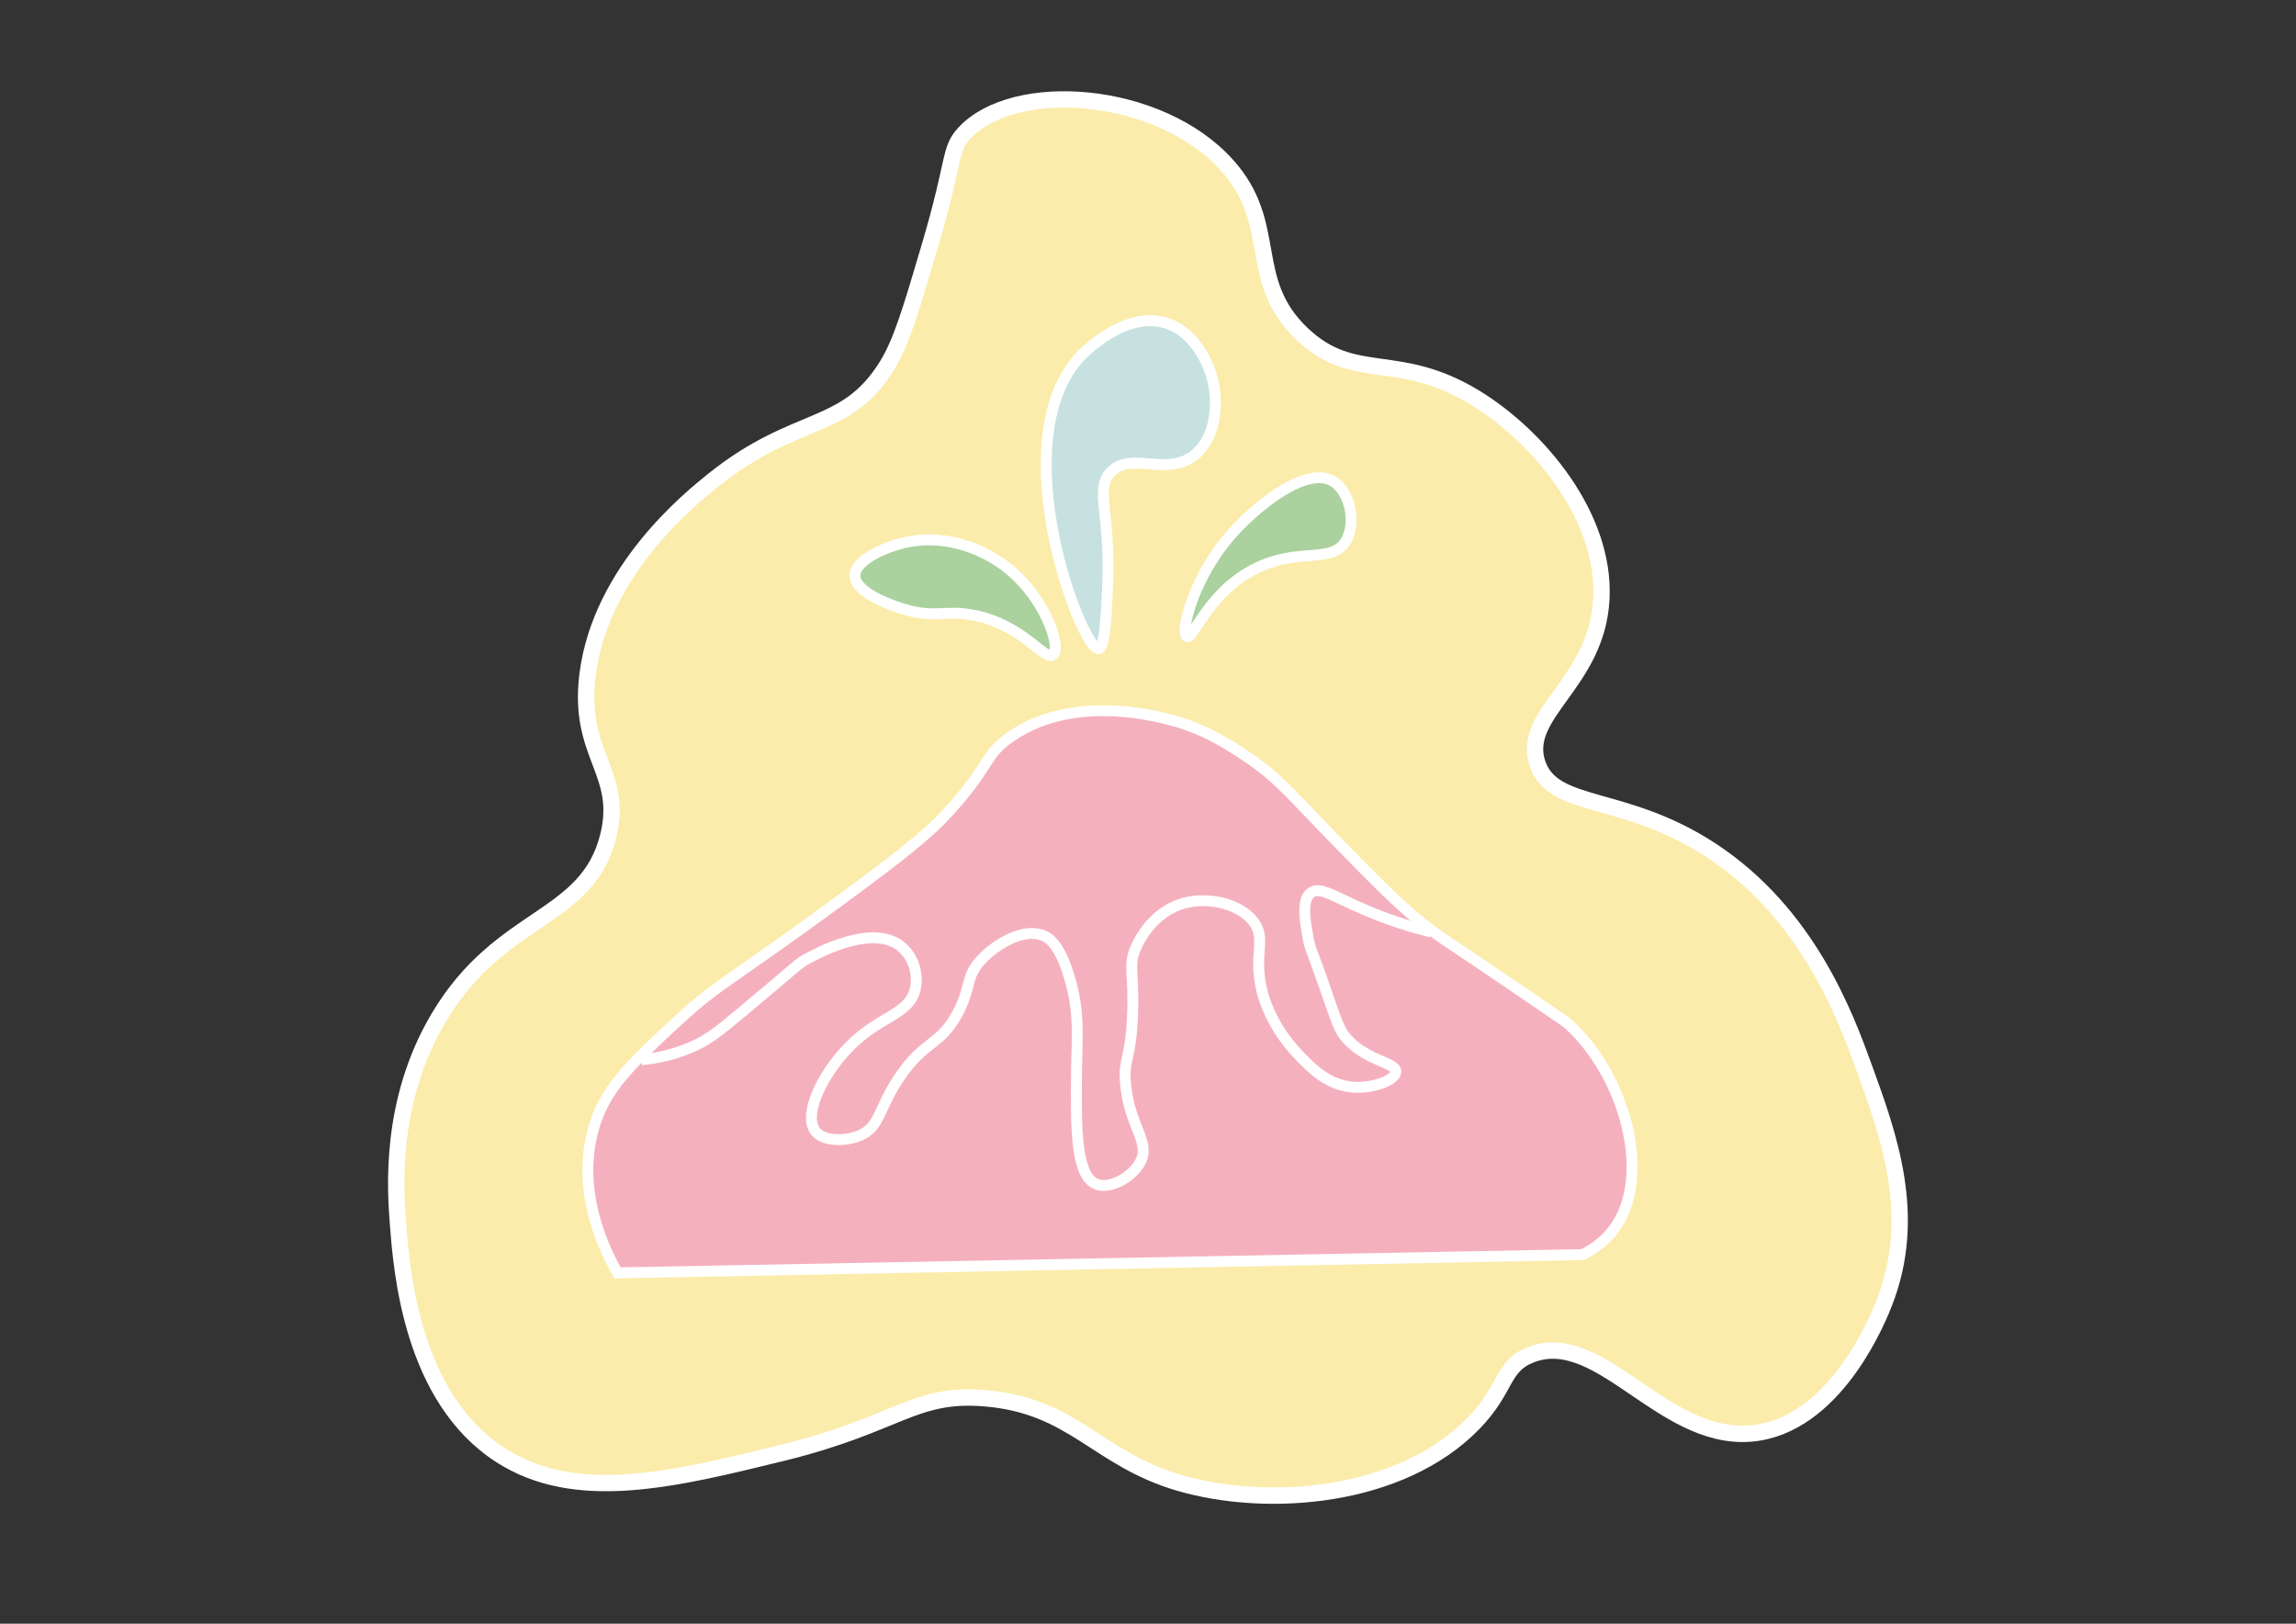 <svg id="volcano" version="1.1" xmlns="http://www.w3.org/2000/svg" xmlns:xlink="http://www.w3.org/1999/xlink" x="0px"
     y="0px"
     viewBox="0 0 841.89 595.28" style="enable-background:new 0 0 841.89 595.28;" xml:space="preserve">
<rect x="0" y="0" width="841.89" height="595.28" fill="#333333" stroke="none"/>
<style type="text/css">
	.st0{fill:#FBECAB;stroke:#FFFFFF;stroke-miterlimit:10;stroke-width:6;}
	.st1{fill:#F5B0BE;stroke:#FFFFFF;stroke-miterlimit:10;stroke-width:4;}
	.st2{fill:#C6E1E0;stroke:#FFFFFF;stroke-miterlimit:10;stroke-width:4;}
	.st3{fill:#AAD19E;stroke:#FFFFFF;stroke-miterlimit:10;stroke-width:4;}
	.st4{fill:none;stroke:#FFFFFF;stroke-width:4;stroke-miterlimit:10;}
</style>
    <path class="st0" d="M341.05,89.83c-7.03,23.83-10.55,35.74-15.91,44.37c-15.14,24.39-33.18,17.42-63.63,41.86
		c-8.35,6.7-41.19,33.07-46.05,71.16c-3.79,29.79,13.48,35.76,7.53,59.44c-7.78,31-39.26,28.21-61.95,66.14
		c-18.58,31.04-16.03,63.88-15.07,76.19c1.31,16.89,4.94,63.59,37.67,84.56c27.54,17.64,63.01,8.95,102.98-0.84
		c42.86-10.5,48.25-22.24,74.51-20.09c32.57,2.67,41.01,22.11,71.16,30.98c32.66,9.6,81.4,5.62,108-21.77
		c12.43-12.8,10.25-20.9,20.93-25.12c26.15-10.33,49.65,34.09,83.72,28.47c29.37-4.85,44.3-43.23,46.05-47.72
		c12.33-31.68,1.68-60.91-7.53-86.23c-6.75-18.54-20.47-56.22-56.09-79.53c-32.06-20.98-57.85-14.61-63.63-31.81
		c-6.16-18.33,21.83-29.36,23.44-60.28c1.58-30.21-23.07-59.56-46.05-73.67c-28.61-17.57-44.45-5.26-63.63-23.44
		c-20.93-19.84-7.97-40.09-27.63-61.95c-24.86-27.65-78.08-31.42-96.28-11.72C347.94,54.95,350.36,58.3,341.05,89.83z"/>
    <path class="st1" d="M370.44,270.2c-9.05,6.32-7.19,9.65-20.09,24.56c-7.84,9.05-14.96,15.25-41.3,34.6
		c-41.85,30.75-45.4,30.91-60.28,44.65c-18.08,16.69-27.2,25.34-31.26,40.19c-6.25,22.9,4.08,43.94,8.93,52.46
		c117.95-2.23,235.91-4.47,353.86-6.7c5.49-2.73,8.93-6.04,11.16-8.93c15.05-19.51,4.05-57.53-16.74-75.91
		c-0.48-0.42-6.27-4.37-17.86-12.28c-25.56-17.43-25.9-17.26-31.26-21.21c-10.88-8.02-19.53-16.88-36.84-34.6
		c-15.42-15.79-20.04-22.01-32.37-30.14c-5.33-3.51-11.88-7.83-21.21-11.16C431.88,264.55,396.08,252.31,370.44,270.2z"/>
    <path class="st2" d="M406.16,214.38c1.15-26.14-4.85-35.01,1.12-41.3c7.56-7.98,21.02,2.24,31.26-6.7
		c7.72-6.74,8.42-19.84,5.58-29.02c-0.58-1.87-5-15.46-16.74-18.98c-15.25-4.56-30.57,11.54-31.26,12.28
		c-28.98,31.27,0.67,107.92,6.7,107.16C405.14,237.53,405.68,225.42,406.16,214.38z"/>
    <path class="st3" d="M435.18,233.36c-2.48-1.33,2.21-21.69,16.74-37.95c8.66-9.7,26.94-24.8,36.84-18.98
		c6.31,3.72,8.88,15.76,4.47,22.33c-5.19,7.71-16.18,2.2-31.26,8.93C443.24,216.05,437.6,234.65,435.18,233.36z"/>
    <path class="st3" d="M386.07,240.06c3.11-2.43-2.11-18.31-13.4-29.02c-10.31-9.79-25.74-15.33-40.19-12.28
		c-7.67,1.62-19,6.49-18.98,12.28c0.02,6.83,15.81,11.65,17.86,12.28c11.45,3.5,15.07,0.17,25.67,2.23
		C375.24,229.08,383,242.45,386.07,240.06z"/>
    <path class="st4" d="M235.19,388.52c4.44-0.41,10.98-1.46,18.01-4.47c6.44-2.75,10.27-5.86,19.3-13.4
		c20.7-17.29,20.15-17.32,23.16-18.98c3.49-1.91,22.6-12.41,33.45-5.58c5.5,3.46,7.94,10.78,6.43,16.74
		c-2.37,9.35-12.93,9.38-24.45,21.21c-9.81,10.08-17.28,25.62-11.58,31.26c3.23,3.19,10.52,3.06,15.44,1.12
		c8.07-3.18,6.86-10.09,15.44-22.33c9.03-12.89,14.24-10.73,20.59-22.33c5.41-9.89,2.73-13.48,9.01-20.09
		c4.9-5.16,14.42-11.28,21.87-8.93c2.47,0.78,6.56,3.07,10.29,15.63c4,13.49,2.68,22.3,2.57,35.72c-0.16,19.79-0.3,37.63,7.72,40.19
		c4.88,1.55,12.43-2.65,15.44-7.81c4.45-7.63-3.66-12.9-5.15-29.02c-0.89-9.64,1.94-8.53,2.57-25.67
		c0.58-15.63-1.73-17.9,1.29-24.56c0.93-2.05,6.68-14.74,20.59-16.74c7.55-1.09,16.9,1.06,21.87,6.7c5.97,6.78,0.06,12.3,3.86,26.79
		c0.5,1.9,3.38,12.35,12.87,22.33c4.88,5.13,11.09,11.67,20.59,12.28c7.12,0.46,15.18-2.48,15.44-5.58
		c0.3-3.61-10.31-3.67-18.01-12.28c-2.45-2.74-3.26-4.84-7.72-17.86c-4.42-12.91-5.74-14.92-6.43-18.98
		c-1.26-7.33-2.45-14.25,1.29-16.74c3.72-2.48,10.07,3.02,25.73,8.93c7.6,2.87,14.03,4.61,18.01,5.58"/>
</svg>
